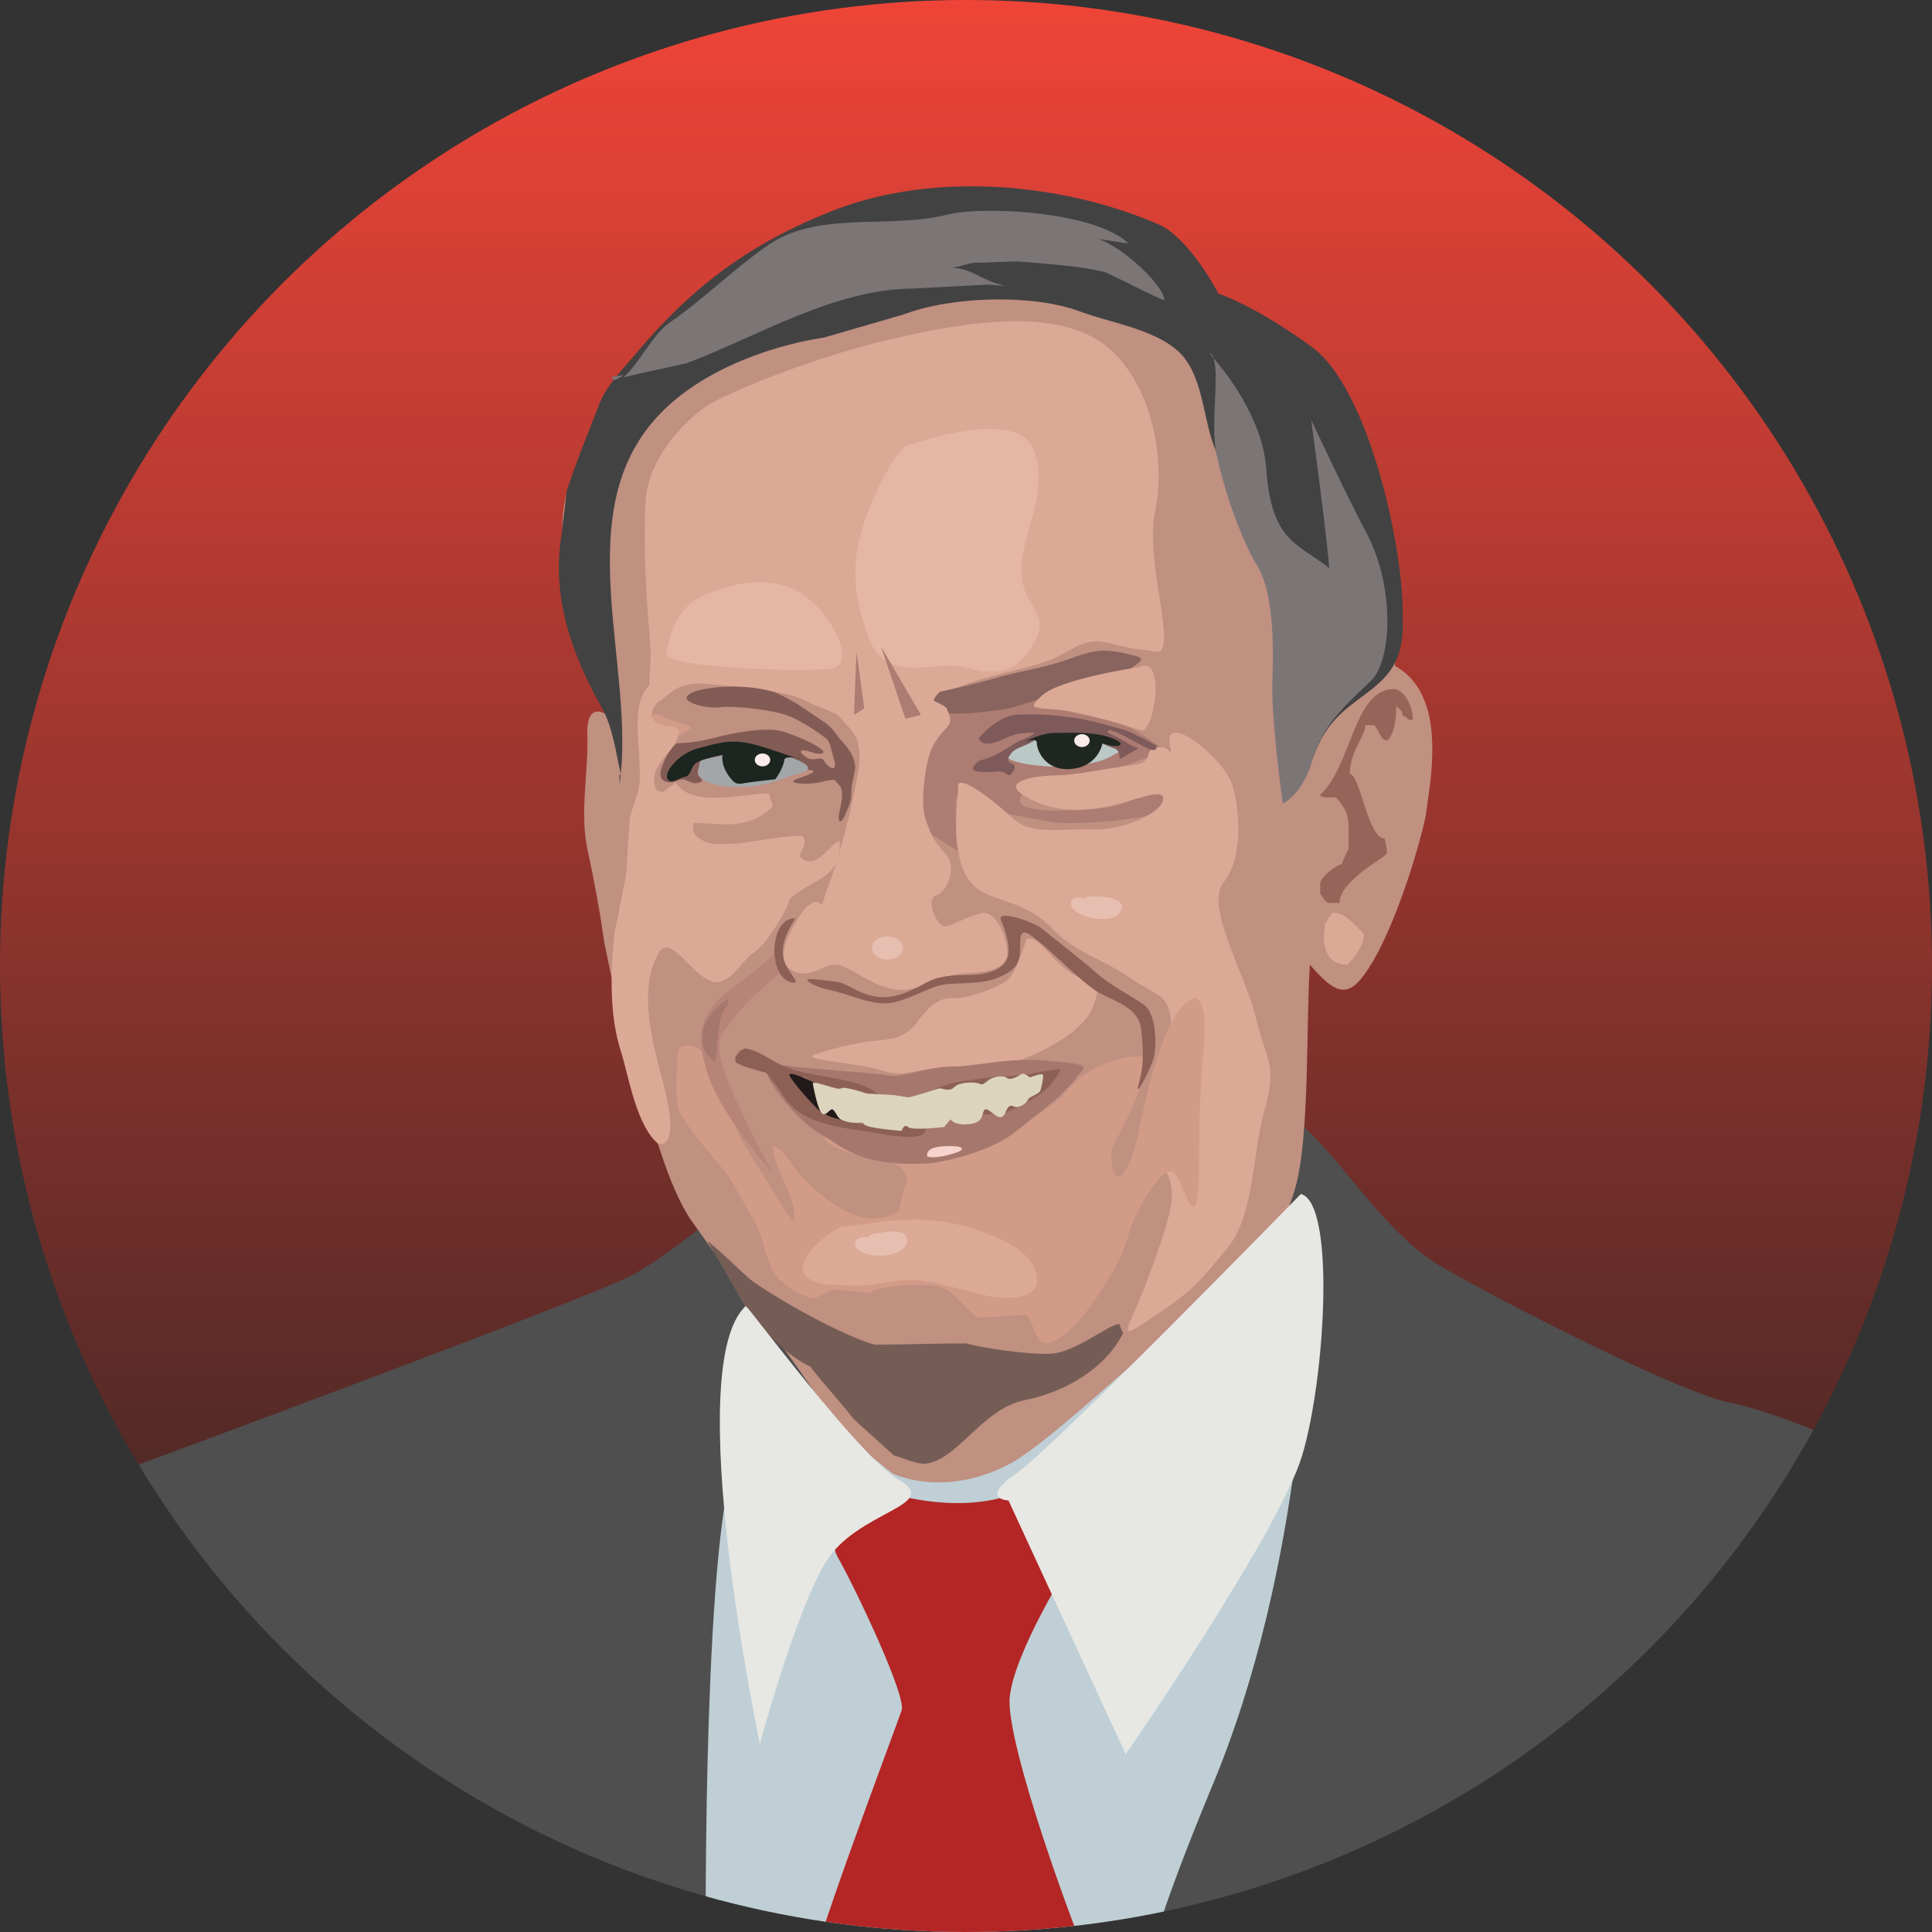 <?xml version="1.0" encoding="utf-8"?>
<!-- Generator: Adobe Illustrator 19.1.0, SVG Export Plug-In . SVG Version: 6.00 Build 0)  -->
<svg version="1.1" id="Layer_1" xmlns="http://www.w3.org/2000/svg" xmlns:xlink="http://www.w3.org/1999/xlink" x="0px" y="0px"
	 viewBox="0 0 150 150" style="enable-background:new 0 0 150 150;" xml:space="preserve">
<rect x="0" y="0" width="150" height="150" fill="#333333" stroke="none"/>
<style type="text/css">
	.st0{clip-path:url(#SVGID_3_);}
	.st1{fill-rule:evenodd;clip-rule:evenodd;fill:#4F4F4F;}
	.st2{fill-rule:evenodd;clip-rule:evenodd;fill:#C09081;}
	.st3{fill-rule:evenodd;clip-rule:evenodd;fill:#AD7C72;}
	.st4{fill-rule:evenodd;clip-rule:evenodd;fill:#DCA996;}
	.st5{fill-rule:evenodd;clip-rule:evenodd;fill:#E6B6A5;}
	.st6{fill-rule:evenodd;clip-rule:evenodd;fill:#89645E;}
	.st7{fill-rule:evenodd;clip-rule:evenodd;fill:#BAC8C6;}
	.st8{fill-rule:evenodd;clip-rule:evenodd;fill:#7E5A5A;}
	.st9{fill-rule:evenodd;clip-rule:evenodd;fill:#1F2720;}
	.st10{fill-rule:evenodd;clip-rule:evenodd;fill:#D19B87;}
	.st11{fill-rule:evenodd;clip-rule:evenodd;fill:#E6BFB1;}
	.st12{fill-rule:evenodd;clip-rule:evenodd;fill:#835B55;}
	.st13{fill-rule:evenodd;clip-rule:evenodd;fill:#A6776D;}
	.st14{fill-rule:evenodd;clip-rule:evenodd;fill:#8D6056;}
	.st15{fill-rule:evenodd;clip-rule:evenodd;fill:#A3A6A8;}
	.st16{fill-rule:evenodd;clip-rule:evenodd;fill:#21191A;}
	.st17{fill-rule:evenodd;clip-rule:evenodd;fill:#DDD4BE;}
	.st18{fill-rule:evenodd;clip-rule:evenodd;fill:#1C251F;}
	.st19{fill-rule:evenodd;clip-rule:evenodd;fill:#F9ECEA;}
	.st20{fill-rule:evenodd;clip-rule:evenodd;fill:#F6D3CC;}
	.st21{fill-rule:evenodd;clip-rule:evenodd;fill:#B98478;}
	.st22{fill-rule:evenodd;clip-rule:evenodd;fill:#755D55;}
	.st23{fill-rule:evenodd;clip-rule:evenodd;fill:#434242;}
	.st24{fill-rule:evenodd;clip-rule:evenodd;fill:#966459;}
	.st25{fill-rule:evenodd;clip-rule:evenodd;fill:#7C7576;}
	.st26{fill-rule:evenodd;clip-rule:evenodd;fill:#BFCFD5;}
	.st27{fill-rule:evenodd;clip-rule:evenodd;fill:#B32625;}
	.st28{fill-rule:evenodd;clip-rule:evenodd;fill:#E7E7E4;}
</style>
<g>
	<defs>
		<circle id="SVGID_1_" cx="75" cy="75" r="75"/>
	</defs>
	<linearGradient id="SVGID_2_" gradientUnits="userSpaceOnUse" x1="75" y1="150" x2="75" y2="9.094947e-13">
		<stop  offset="0" style="stop-color:#212121"/>
		<stop  offset="1" style="stop-color:#EF4438"/>
	</linearGradient>
	<use xlink:href="#SVGID_1_"  style="overflow:visible;fill:url(#SVGID_2_);"/>
	<clipPath id="SVGID_3_">
		<use xlink:href="#SVGID_1_"  style="overflow:visible;"/>
	</clipPath>
	<g id="Shape_705_3_" class="st0">
		<g>
			<path class="st1" d="M148.8,116c-1.2-2.5-10.5-6.3-14.5-7.1S116.5,101,112,98.4s-7.8-8.4-10.9-11s-43.8,5.5-43.8,5.5
				s-4.8,4.2-8.2,6.1c-3.4,1.8-38.3,14.7-38.3,14.7l3.3,36.1h134.8C148.8,149.8,150,118.5,148.8,116z"/>
		</g>
	</g>
	<g id="Shape_669_3_" class="st0">
		<g>
			<path class="st2" d="M108.3,51.7c0.4-4.7-1.4-17.6-5.3-21.8c-3.9-4.2-6.1-6.2-7.5-6c-1.4,0.2-7.2-7.5-12.2-8.3
				c-5-0.8-13.3-1-19.5,1.8c-6.2,2.8-13.5,9.2-16.4,14c-2.9,4.8-4.8,7.8-3.1,13.7c1.7,5.8,2.8,10.4,2.8,10.4s-1.6-1.2-1.5,1.6
				c0.1,2.8-0.6,6,0,8.8c0.6,2.8,1,5,1.3,7.2c-0.1-0.6,1.2,6.2,1.2,4.9c-0.1-4.4,1.9,11.5,5.6,16.8c3.7,5.2,5.7,7.8,8.3,11.5
				s5.3,8.2,8.8,9s4.3,1.1,9.7-2.8s11.7-9.6,14-11.1s5-5.3,6.1-9.3c1.1-4,0.8-13,1.1-17.2c2.4,2.8,3.3,2.6,5.2-0.8
				c1.8-3.4,3.3-8.4,3.8-10.8C111,60.8,112.5,54,108.3,51.7z"/>
		</g>
	</g>
	<g id="Shape_674_3_" class="st0">
		<g>
			<path class="st3" d="M88.8,61.7c-1.3,0.6-2.1,1-3.7,1.1c-1.6,0.1-3.9,0.3-5.3-0.1c-1.4-0.4-0.2-1.7,1.5-2.2s3.2-0.1,4.7-0.6
				c1.4-0.5,2.3-0.8,3.1-1.1s2.3,0.8,2.3,0.8s1.2-1.2-0.1-1.3s-1.5-0.6-3-1.5s-4-1.2-5.5-1.6c-1.5-0.3-2.5,0.2-2.2-0.8
				c0.3-1,4.4-1.3,5.4-1.7c1-0.3,1.9-1.4,1.9-1.4s-13.8,2.7-14.8,3.5s0.8,1.3,0.2,1.9c-0.6,0.6-1.2,1.2-1.5,2.3
				c-0.3,1.1-0.8,2.3-0.7,3.9c0.1,1.6,0.9,1.6,1.9,2.3c1,0.7,2.5,1.5,1.8,0.8c-0.7-0.8-0.6-2.6-0.6-3.8c0-1.2,1.8-0.1,2.8,0.5
				c1,0.6,3.1,0.8,4.5,1.1c1.4,0.3,6.4-0.1,7.6-0.5c1.2-0.4,1.8-1.4,2.2-2.2C91.9,60.3,90.2,61.2,88.8,61.7z"/>
		</g>
	</g>
	<g id="Shape_671_3_" class="st0">
		<g>
			<path class="st4" d="M89.7,39.6c0.8-3.8-0.2-9.9-3.9-12.8c-3.8-2.9-10.6-1.9-16.9-0.4s-12.6,4.2-14,5.1c0,0-4.7,3.1-4.8,7.8
				c-0.2,4.7,0.3,9.3,0.4,11c0.1,1.7-0.4,3,0.3,3.9c0.8,0.9,0.8-1.4,4.1-1.1c3.3,0.3,6,0.5,7.6,1.3c1.6,0.8,3.6,1.2,4.2,2.5
				c0.6,1.3,3.9-1,5.9-2.5s4.3-1.8,7.5-2.7c3.2-0.8,3.5-2.3,5.9-1.8c2.4,0.6,1.9,0.4,3.8,0.7C91.5,50.8,88.8,43.3,89.7,39.6z"/>
		</g>
	</g>
	<g id="Shape_670_3_" class="st0">
		<g>
			<path class="st5" d="M79.3,44.6c-0.2-2.8,2.2-6.1,1-9.6s-9.5-0.5-9.5-0.5S70,34,68,38.3c-2,4.3-2,7.2-0.6,11.1
				c1.4,3.9,5.1,1.8,7.5,2.4c2.4,0.7,4.1,0.5,5.4-1.9S79.5,47.3,79.3,44.6z"/>
		</g>
	</g>
	<g id="Shape_712_3_" class="st0">
		<g>
			<path class="st5" d="M62.4,46.2c-2.5-1.8-6.3-0.8-8.3,0.3c-2,1.2-2.3,4-2.3,4c-1.3,1.4,11,1.7,12.8,1.4S64.9,48,62.4,46.2z"/>
		</g>
	</g>
	<g id="Shape_672_3_" class="st0">
		<g>
			<path class="st4" d="M97.5,79c-0.8-3.4-4-8.6-2.5-10.5s1.3-5.3,0.7-7.5c-0.7-2.2-5-5.5-4.9-3.5c0,0.4,0.1,0.7,0.1,0.9
				c0.1,0.2,0.1,0.3,0,0C90.7,58.2,90.5,58,90,58c-1.4,0-0.2,1.2-2,1.4s-4.6,0.8-6,0.8s-4.3,0.4-2.6,1.5c1.7,1.1,3.7,1.4,6.1,1
				s5-1.7,4.8-0.6s-3.2,2.4-5.5,2.3s-4.8,0.5-6.2-0.9c-1.5-1.4-4.6-3.8-4.2-2.2c0,0-0.3,3-0.1,4.2c0.2,1.2,0.4,3.2,2.5,4
				c2.1,0.8,3.4,1,5.1,2.8c1.7,1.7,4,2.3,5.8,3.6s3,1.2,3.2,3.2c0.1,2.1-0.7,6-1.2,8.4c-0.5,2.4-1.8,3.5-1.4,4.6s1.8-2.3,2.4-0.8
				c0.6,1.5,0.3,2.8-1.4,7.5s-3,5.6,0.3,3.4c3.3-2.2,3.5-2.7,5.7-5.3c2.2-2.7,1.9-7.8,3-11.1C99.1,82.4,98.3,82.4,97.5,79z"/>
		</g>
	</g>
	<g id="Shape_673_3_" class="st0">
		<g>
			<path class="st6" d="M87.2,50.7c-1.8-0.4-2.6-0.1-4.3,0.5s-3.1,0.8-5.1,1.3c-2,0.6-4.8,1.2-4.8,1.2s-0.8,0.6-0.5,1.3
				c0.3,0.8,4.8,0.2,5.8,0c0.9-0.2,3.3-1,5.1-1.9c1.8-0.9,3.2-0.5,4.4-1.2C88.9,51.1,89,51.1,87.2,50.7z"/>
		</g>
	</g>
	<g id="Shape_676_3_" class="st0">
		<g>
			<path class="st4" d="M76.2,70.9c-1.2,0.3-1.9,0.8-2.7,1s-1.7-2.2-0.8-2.4c0.8-0.2,1.7-2.2,0.7-3.2c-1-1.1-1.2-1.7-1.6-2.9
				c-0.3-1.2,0-3.5,0.3-4.6c0.3-1.1,0.9-1.8,1.4-2.3s0.2-1,0-1.5s-8.6-4-9.2-0.2c0,0,2.1,1.9,2.3,2.8c0.2,0.9,0.2,1.7-0.1,3
				c-0.2,1.3-0.8,3.7-1.2,5.1C65,67,64.1,69.3,63.9,70c-0.2,0.7-0.3-0.8-1.6,0.8c-1.2,1.7-2.2,3.9-0.7,4.6c1.6,0.7,2.4-0.9,3.8-0.4
				c1.3,0.5,3.2,2.2,5.2,1.8c1.9-0.4,2.8-1.1,4-1.2s3.4-0.1,3.6-1.4C78.3,72.9,77.3,70.6,76.2,70.9z"/>
		</g>
	</g>
	<g id="Shape_677_3_" class="st0">
		<g>
			<path class="st4" d="M88.4,51.8c0,0-6.1,0.9-7.5,2.2c-1.4,1.3-0.3,0.8,2,1.2c2.3,0.4,4.7,1.2,5.7,1.5S90.6,50.7,88.4,51.8z"/>
		</g>
	</g>
	<g id="Shape_680_3_" class="st0">
		<g>
			<path class="st7" d="M87.1,57.7c-1.2-0.2-6.9-0.4-7.2-0.2c0,0-1.9,0.9-1.8,1.2s1.3,0.7,3.2,0.8s4-0.2,5-0.8S88.3,57.9,87.1,57.7z
				"/>
		</g>
	</g>
	<g id="Shape_675_3_" class="st0">
		<g>
			<path class="st8" d="M89.8,57.9c0,0-1.8-1-2.4-1.2c-0.7-0.2-2.7-0.8-4.2-1c-1.5-0.2-2.9-0.3-4.4-0.2c-1.5,0.2-2.8,1.8-2.8,1.8
				c0.3,1,2,0,2.6-0.2c0.5-0.2,1.2-0.2,1.6-0.2c0.4,0-0.7,0.5-1,0.6c-0.3,0.1-1.2,0.8-2.1,1.2s-1.1,0.2-1.5,0.8
				c-0.4,0.5,1,0.5,1.8,0.4c0.8-0.1,0.8,0.5,1.1,0.2s0.4-0.7,0.1-0.8c-0.3-0.1-0.5-0.3-0.1-0.8c0.4-0.5,1-0.5,1.8-1
				c0.9-0.5,5,0.1,5,0.1s0.6,0.3,1.2,0.5c0.6,0.2,0.3,0.9,0.5,0.8s1.4-0.8,1.4-0.8s-0.4-0.1-1.2-0.6c-0.8-0.5-1.5-0.6-1.1-0.8
				c0.4-0.1,2.3,1.1,3,1.4C89.9,58.5,89.8,57.9,89.8,57.9z"/>
		</g>
	</g>
	<g id="Shape_679_3_" class="st0">
		<g>
			<path class="st9" d="M86.3,57.3c-1.3-0.5-3-0.4-4.3-0.4c-1.3,0-2.4,0.7-2.4,0.7s0.9-0.4,0.9,0.1c0,0.5,0.6,2.2,2.7,2s2.4-2,2.4-2
				s0.2,0.1,0.7,0.2S87.6,57.8,86.3,57.3z"/>
		</g>
	</g>
	<g id="Shape_678_3_" class="st0">
		<g>
			<path class="st10" d="M53.4,56.3c-0.9-0.2-2.5-0.9-2.5-0.9c-1.3,0.6-0.3,4.6,0.7,2.9C52.6,56.7,54.3,56.6,53.4,56.3z"/>
		</g>
	</g>
	<g id="Shape_681_3_" class="st0">
		<g>
			<path class="st4" d="M83.1,75.5c-1.6-1.1-2.5-2.9-3.4-2.6c0,0-0.8,2.7-1.5,3.2c-0.7,0.6-3.2,1.5-4.3,1.4c-1.1-0.1-2.1,1-2.8,2
				c-0.8,1-1.8,1.2-3.1,1.3c-1.3,0.1-3.8,0.7-4.8,1.1s3.3,0.6,5.2,1.2S71,83,73,82.9s4.2,0,5.3-0.3c1.2-0.3,5.5-2,6.5-4.3
				S84.7,76.6,83.1,75.5z"/>
		</g>
	</g>
	<g id="Ellipse_16_3_" class="st0">
		<g>
			<ellipse class="st11" cx="68.9" cy="73.6" rx="1.2" ry="0.9"/>
		</g>
	</g>
	<g id="Shape_687_3_" class="st0">
		<g>
			<path class="st12" d="M65.5,57.7c-0.5-0.5-0.8-1.2-1.6-1.7c-0.8-0.5-1.9-1.4-3.4-2.1c-1.5-0.7-4.8-0.8-6.6-0.2
				c-1.8,0.7,1,1.4,2.1,1.2c1.1-0.1,3.8,0.2,5,0.6c1.2,0.4,2.7,1.5,3.1,1.8c0.4,0.3,0.4,0.9,0.7,1.8c0.2,0.9-0.5,0.5-0.8,0
				c-0.3-0.5-0.7,0.1-1.4-0.3c-0.7-0.5-0.5-0.7,0.4-0.4c0.9,0.3,1.1,0,0.8-0.2c-0.3-0.3-1.7-1-3-1.4c-1.3-0.4-3.9,0.1-5.4,0.5
				s-2.7,0.4-2.7,0.4c-0.3,0-0.8,0.5-1.3,1.8s0.6,1.4,1.2,1.1c0.6-0.3,1,0.3,1.5,0.2s0.5-0.2,0.2-0.5s0-0.6,0.2-1.2
				c0.3-0.6,5.1,0.9,5.8,0.8c0.7-0.2,2.1-0.2,2.7-0.1c0.5,0.1-0.3,0.4-1.2,0.7c-0.8,0.3,0.8,0.5,2,0.2c1.2-0.3,1-0.1,1.3,0.2
				c0.4,0.3,0.3,1.2,0.1,2c-0.2,0.8,0,1.3,0.4,0.4c0.4-0.9,0.5-1.2,0.5-1.8c0-0.7,0.2-1.1,0.3-1.9C66.4,59,66,58.2,65.5,57.7z"/>
		</g>
	</g>
	<g id="Shape_693_3_" class="st0">
		<g>
			<path class="st10" d="M92.9,77.5c-2.4,0-4.2,8.7-4.6,10.9c-0.1,0.4-0.9,3.6-1.7,2.8c-0.3,0-0.4-2-0.2-2.2c0.5-0.8,3.4-6.5,2.3-7
				c-2.5,0-5,1.3-6.3,3.2c-0.5,0.4-1,0.8-1.6,1.2c-3.2,1.6-6.2,1.6-9.7,2.1c-2.3,0.3-5.2-1.6-7.1-0.4c-0.2,0.9,2.2,1.5,2.8,1.6
				c1.7,0.4,3.6,0.4,3.6,2.1c-0.1,0.2-0.2,0.5-0.3,0.7c-0.1,0.5-0.2,1-0.3,1.5c-2.6,1.7-5.6-0.6-7.5-2.6C61.7,90.9,60.8,89,60,89
				c0,1.7,2.1,4.4,1.6,5.8h-0.1c-0.6-0.9-1.2-1.8-1.7-2.7c-1-1.7-2.3-3.3-2.9-5.2c-0.4-1.3-0.6-2.7-1.3-3.9
				c-0.6-0.9-1.6-2.3-2.8-1.7c-0.1,0.2-0.1,0.4-0.2,0.6c0,0.1-0.1,0.2-0.1,0.3c0,0,0.1-0.1,0.1-0.1c0,1.2-0.2,2.4,0,3.7
				c0.2,1.3,3.1,4.3,4,5.6c0.5,0.9,1.1,1.8,1.6,2.8c1.9,2.8,0.5,4.9,4.5,6.5c0.7,0.3,1.4-0.4,2-0.6c0.9,0.1,1.9,0.2,2.8,0.3
				c0.6-0.6,4.5-0.8,5.5-0.5c1,0.3,2,1.8,2.9,2.4c1.3,0,2.5-0.2,3.8-0.2c0.7,0.7,0.6,2.8,2.2,2c2.1-1,5.2-6,5.7-8.2
				c0.2-1,2-4.6,3.1-4.9c0.7-0.5,1.4,2.4,1.9,2.7c0,0,0.1,0,0.1,0c0.4,0,0.4-2.9,0.4-3.6c0-3.2,0.1-6.2,0.4-9.4
				C93.5,79.9,93.7,78,92.9,77.5z"/>
		</g>
	</g>
	<g id="Shape_699_3_" class="st0">
		<g>
			<path class="st4" d="M76.7,95.8c-3.3-1.3-6.1-1.3-9.4-0.8c-0.8,0.1-1.6,0.2-2.4,0.3c0.2,0,0.3,0,0.5-0.1c-1.2,0.6-3.1,2-3.1,3.5
				c0.6,1.2,2.4,1,3.5,1.1c1.9,0.2,3.6-0.6,5.5-0.4c2.1,0.2,3.9,1,5.9,1.3c0.9,0.1,3.2,0.2,3.3-1.1C80.6,97.5,78.4,96.5,76.7,95.8z"
				/>
		</g>
	</g>
	<g id="Shape_684_3_" class="st0">
		<g>
			<path class="st13" d="M81.8,82.4C78.4,82,76,82.8,74,82.8c-2,0-3.9,0.9-5,0.7s-3.4-0.3-4.2-0.4c-0.9-0.1-3.2-0.2-4.4-0.5
				c-1.2-0.3-1,0.8-0.3,1.8c0.6,0.9,2.1,2.8,3.7,3.7c1.6,0.9,3,2.6,8.6,2.2c0,0,4.1-0.6,6.4-2.4c2.3-1.8,3.8-3,4.6-4
				C84,82.9,85.3,82.7,81.8,82.4z"/>
		</g>
	</g>
	<g id="Shape_698_3_" class="st0">
		<g>
			<path class="st14" d="M82.3,83c-0.8,0.1-1.6,0.2-2.4,0.4c-0.9,0.1-1.8,0.2-2.7,0.2c-1.8,0.3-3.8,0.3-5.4,1.4c0,0,0,0.1-0.1,0.1
				c0,0.1,0,0.1,0,0.2c0.7,0.4,1.5,0.9,2.2,1.3c1.3,0,2.5-0.1,3.8-0.1c1.2-0.4,2.7-1.2,3.6-2C81.5,84.4,82.5,83,82.3,83z"/>
		</g>
	</g>
	<g id="Shape_682_3_" class="st0">
		<g>
			<path class="st14" d="M88.8,78c-1-0.7-2.6-1.5-3.6-2.4c-1-0.9-3.7-3-4.3-3.5s-3.5-1.5-3.2-0.7c0,0,0.9,2,0.5,3
				c-0.4,1-1.8,1.3-3,1.3s-2.2,0.1-2.9,0.4c-0.7,0.3-2.4,1.5-4.1,1.3c-1.7-0.2-2.3-1.1-3.4-1.2c-1.1-0.1-2.7-0.4-1.9,0.1
				s1.5,0.5,2.4,0.8c0.9,0.2,2.7,1.1,4.2,0.7c1.6-0.4,2.8-1.3,4.1-1.4s2.7,0,3.9-0.5s1.7-1,1.7-2.2s0-1.8,1.2-0.8
				c1.2,0.9,3.4,3.2,4.8,4.1c1.4,0.8,3.2,1.2,3.4,2.9c0.2,1.8,0.2,2.9-0.2,4.3s1.1-1.5,1.2-2.2C89.8,81.2,89.8,78.7,88.8,78z"/>
		</g>
	</g>
	<g id="Shape_697_3_" class="st0">
		<g>
			<path class="st14" d="M71.9,87.6c-0.1-0.3-2.9-0.3-3.2-0.2c-2.1,0.2-6.4-1.1-6.4-3.8c0,0,0,0,0.1,0c0,0,0.1,0,0.1,0
				c1,1,4.3,1.4,5.7,1.4c-1.4-1.4-5.3-1.3-7.3-2.2c-1-0.4-2-1.3-3.1-1.4c-0.1,0.1-0.2,0.1-0.3,0.2c0,0,0,0,0-0.1
				c-0.1,0.2-0.2,0.3-0.4,0.5c0,0.1,0,0.3,0,0.4c0,0.3,2.1,0.8,2.4,0.9c0.4,0.5,0.7,0.9,1.1,1.4c1.4,2.8,5,2.8,7.6,3.3
				c0.5,0.1,3.3,0.6,3.6-0.1C71.9,87.7,71.9,87.7,71.9,87.6z"/>
		</g>
	</g>
	<g id="Shape_686_3_" class="st0">
		<g>
			<path class="st15" d="M61.9,59c-1.3-0.6-3.7-0.8-3.7-0.8l-3.8,0.8c0,0-0.2,0.6-0.2,1c0,0.4,0.8,1.1,3.2,1.1c2.4,0,3.8-0.9,4.5-1
				C62.7,59.9,63.3,59.6,61.9,59z"/>
		</g>
	</g>
	<g id="Shape_689_3_" class="st0">
		<g>
			<path class="st16" d="M63.3,84.1c0,0-2.2-1.1-2-0.6c0.2,0.5,1.9,2.4,2.4,2.8c0.5,0.3,0.9,0.5,1.5,0.6
				C65.8,87,64.6,84.5,63.3,84.1z"/>
		</g>
	</g>
	<g id="Shape_683_3_" class="st0">
		<g>
			<path class="st17" d="M80.9,83.4c-0.2,0-0.5,0.1-0.8,0.2c-0.2,0.2-0.5-0.4-0.8-0.2s-0.9,0.5-1.1,0.3c-0.2-0.2-1-0.2-1.5,0.2
				s-0.4,0.3-0.8,0.2c-0.3-0.1-1.4-0.1-1.8,0.3c-0.4,0.4-0.9,0.1-1.1,0.1c-0.2,0-1.3,0.4-1.7,0.5c-0.3,0.1-0.8,0.2-0.8,0.2
				S69.4,85,69.1,85c-0.3,0-1.8-0.1-1.8-0.1s-1.8-0.6-2-0.4c-0.2,0.2-2-0.6-2.2-0.4c0,0,0.4,2.3,0.8,2.4c0.4,0.1,0.6-0.7,0.9-0.2
				c0.3,0.4,0.2,0.6,1,0.8c0.8,0.2,1.2-0.1,1.3,0.2c0.2,0.3,2.9,0.5,2.9,0.5s0.2-0.6,0.5-0.3s2.8,0,2.8,0l0.5-0.6
				c0,0,0.2,0.4,1.1,0.4s1.3-0.3,1.4-0.8c0.1-0.4,0.2-0.5,0.6-0.2c0.4,0.3,0.8,0.7,1.1,0.2c0.2-0.4,0.3-0.8,0.7-0.6
				c0.3,0.2,1-0.2,1.1-0.5s0.9-0.4,1-0.8S81.1,83.4,80.9,83.4z"/>
		</g>
	</g>
	<g id="Shape_685_3_" class="st0">
		<g>
			<path class="st18" d="M58.1,57.7c-1.5-0.3-2.4,0-3.9,0.4s-2.6,1.8-2.4,2.3c0.2,0.6,0.9,0,1.4-0.1s0.4-0.8,0.9-1.1s2-0.6,2-0.6
				s-0.2,0.8,0.6,1.8c0.4,0.5,0.6,0.5,1.1,0.4c0.6-0.1,2.4-0.3,2.4-0.3s0.6-0.8,0.7-1.5c0-0.3,0.9-0.2,1.2-0.1
				C62,59,59.6,58,58.1,57.7z"/>
		</g>
	</g>
	<g id="Ellipse_17_3_" class="st0">
		<g>
			<ellipse class="st19" cx="59.2" cy="59" rx="0.6" ry="0.5"/>
		</g>
	</g>
	<g id="Ellipse_17_copy_3_" class="st0">
		<g>
			<ellipse class="st19" cx="84" cy="57.5" rx="0.6" ry="0.5"/>
		</g>
	</g>
	<g id="Shape_688_3_" class="st0">
		<g>
			<path class="st20" d="M73.2,89c-1.5,0.1-1.2,0.8-1.2,0.8s0.5,0.2,1.9-0.2C75.3,89.2,74.7,88.9,73.2,89z"/>
		</g>
	</g>
	<g id="Shape_710_3_" class="st0">
		<g>
			<path class="st21" d="M57,79c1.1-1.5,3.5-3.4,3.5-3.4l-0.2-1.8c0,0-0.8,1-3.8,3.2c-2.9,2.2-2,4.7-1.7,5.9
				c0.9,3.5,5.2,8.2,5.2,8.2s-2.5-4.5-3.6-7.5S55.9,80.5,57,79z"/>
		</g>
	</g>
	<g id="Shape_695_3_" class="st0">
		<g>
			<path class="st13" d="M56.4,77.6c0,0.1,0,0.1-0.1,0.2C56.3,77.7,56.3,77.6,56.4,77.6c-1.4,1-2.5,2.6-1.5,4.3
				c0.2,0.2,0.4,0.4,0.6,0.6c0,0,0,0,0-0.1c0.3-0.4,0-3.5,1-4.3c0-0.2,0-0.4,0.1-0.6C56.5,77.6,56.5,77.6,56.4,77.6z"/>
		</g>
	</g>
	<g id="Shape_690_3_" class="st0">
		<g>
			<path class="st4" d="M65.2,65.3c-0.6,0-1.9,2.5-3.1,1.2c0-0.5,0.7-1,0.2-1.6c0,0,0,0-0.1,0c-2.3,0-4.5,0.8-6.9,0.6
				c-0.6-0.1-1.5-0.5-1.5-1.2c0-0.1,0-0.3,0.1-0.4c0.8,0,1.7,0.1,2.5,0.1c1.5,0,2.6-0.4,3.6-1.4c-0.1-0.3-0.2-0.7-0.3-1
				c-2,0-6,1.2-7.3-0.9c0,0.1-0.1,0.1-0.1,0.2c-0.3,0.2-0.6,0.4-0.8,0.6c-0.2,0-0.3-0.1-0.5-0.1c-1-2.1,1.7-2.9,1.7-4.7
				c-0.5-0.7-1.6,0.1-2.1-1.1c0-1.6,2.3-1.6,2.3-3.2c-5.1,0-2.8,5.6-3.3,8.8c-0.2,0.8-0.5,1.5-0.7,2.3c-0.1,1.5-0.2,3-0.3,4.5
				c-0.3,1.5-0.6,3-0.9,4.5c-0.3,3-0.4,6.3,0.5,9.1c0.6,1.9,1.2,5.8,2.9,7.2c1.5,0.3,0.8-3,0.6-3.9c-0.8-3.2-2.4-7.9-0.5-11
				c1-1.6,3,2.9,4.8,2.3c1.1-0.4,1.6-1.6,2.6-2.3c0.8-0.5,2.5-3.1,2.7-4.1C63.2,68.1,65.3,68.3,65.2,65.3
				C65.3,65.3,65.2,65.3,65.2,65.3z"/>
		</g>
	</g>
	<g id="Shape_692_3_" class="st0">
		<g>
			<path class="st3" d="M68.4,50.2l1.9,5.6l1.2-0.3L68.4,50.2z M66.3,55.5l0.8-0.5l-0.6-4.4L66.3,55.5z"/>
		</g>
	</g>
	<g id="Shape_694_3_" class="st0">
		<g>
			<path class="st22" d="M54.9,96.7c0-0.1,0-0.1,0.1-0.2c0,0,0,0,0,0L54.9,96.7z M86.9,102.8c-0.8,0-3.4,2.2-5.3,2.3
				c-1.6,0.1-5.1-0.4-6.6-0.8c-2.4,0-4.8,0.1-7.1,0.1c-2.5-0.7-7.7-3.6-9.7-5.1c-1.1-1-2.1-2-3.2-2.9c0,0,0,0,0,0.1
				c1,1.7,2,3.4,3,5.2c1.3,1.6,3,3.5,4.9,4.4c1.1,1.4,2.3,2.7,3.4,4.1c1,0.9,2.1,1.9,3.1,2.8c0.8,0.2,1.9,0.8,2.7,0.6
				c2.4-0.5,4.3-4.3,7.5-4.9c3-0.6,6.2-2.4,7.6-5.2C87.1,103.3,87,103.1,86.9,102.8z"/>
		</g>
	</g>
	<g id="Shape_696_3_" class="st0">
		<g>
			<path class="st14" d="M61.8,71.3C61.8,71.3,61.8,71.3,61.8,71.3c0,0.1,0,0.1,0,0.1C61.8,71.4,61.8,71.3,61.8,71.3z M61.3,75.4
				c-1-1.3-0.4-2.8,0.4-4c0,0,0,0,0-0.1c-2.1,0-2.1,5,0,5l0.1-0.1C61.7,76,61.5,75.7,61.3,75.4z"/>
		</g>
	</g>
	<g id="Shape_700_3_" class="st0">
		<g>
			<path class="st11" d="M84.6,69.6c-0.1,0-0.2,0-0.3,0.1c0,0-0.1,0.1-0.1,0.1c0,0-0.1-0.1-0.1-0.1c-0.6,0-0.7,0-0.9,0.2
				c-0.6,1.3,3.9,2.3,3.9,0.4C86.9,69.6,85.3,69.6,84.6,69.6z"/>
		</g>
	</g>
	<g id="Shape_700_copy_3_" class="st0">
		<g>
			<path class="st11" d="M70.4,96.1c-0.3-0.8-1.9-0.4-2.6-0.3c-0.1,0-0.2,0.1-0.3,0.1c0,0.1,0,0.1-0.1,0.2c0,0-0.1,0-0.1-0.1
				c-0.6,0.1-0.7,0.1-0.9,0.4C66.1,97.9,70.8,97.9,70.4,96.1z"/>
		</g>
	</g>
	<g id="Shape_701_3_" class="st0">
		<g>
			<path class="st23" d="M101.8,26.9c-1.9-1.4-4.9-3.3-7.2-4.1c-0.9-1.7-2.8-4.6-4.7-5.4c-7.4-3.2-17.3-4.1-25.1-1.1
				c-6.4,2.5-10.9,5.8-15.3,11c-1,1.2-2.3,2.5-2.9,3.9c-0.9,2.3-1.8,4.5-2.6,6.9c-0.1,1.1-0.3,2.3-0.4,3.4
				c-0.8,4.9,0.8,9.3,3.1,13.4c0.9,1.6,1.1,3.5,1.5,5.2l-0.1,0.1l0,0.7c1.3-9-4-20.8,2.8-28.4c3.1-3.5,8.5-5.6,13.1-6.3
				c2.1-0.6,4.1-1.2,6.2-1.8c3.7-1.4,10-1.6,13.7-0.2c2.4,0.9,6.1,1.4,7.9,3.4c1.7,2,1.6,5.1,2.6,7.4c1.4,3.3,2.7,6.6,4.1,9.9
				c0.5,5.5,1,11,1.5,16.5h0.1c0,0,1.8-2.3,1.9-2.7c1.9-5.6,7.3-4.2,6.9-10.9C109,42.7,106.3,30.1,101.8,26.9z"/>
		</g>
	</g>
	<g id="Shape_702_3_" class="st0">
		<g>
			<path class="st24" d="M102.3,61.8c0.1,0,0.1-0.1,0.2-0.2c0,0,0,0,0,0C102.4,61.7,102.4,61.8,102.3,61.8z M108.2,53.5
				c-3.1,0-3.3,6.1-5.7,8.2c0,0.3,0.9,0.2,1.2,0.2c1.2,1.2,1,2,1,4c0,0-0.5,1-0.5,1.2c-0.4,0-1.7,1-1.7,1.5v0.8
				c0.2,0.2,0.4,0.7,0.7,0.7h0.8c0-1.7,3.5-3.5,3.5-3.7c0.4,0,0-1.1,0-1.3c-1.3,0-1.9-5-2.7-5c0-1.8,1.2-2.9,1.2-3.8h0.7
				c0.3,0.3,0.5,1.2,1,1.2c0.6-0.6,0.7-1.7,0.7-2.7c0.3,0.3,0.5,0.4,0.5,0.8c0.5,0,0.1,0.3,0.8,0.3C109.7,54.8,109,53.5,108.2,53.5z
				"/>
		</g>
	</g>
	<g id="Shape_703_3_" class="st0">
		<g>
			<path class="st4" d="M102.8,71.8C102.9,71.8,102.9,71.8,102.8,71.8c0.1-0.2,0.1-0.3,0.1-0.5L102.8,71.8z M103.4,70.9
				c-0.2,0.3-0.3,0.5-0.5,0.8c-0.3,1.4-0.1,3.2,1.7,3.2c0.6-0.6,1.3-1.5,1.3-2.4C105.4,72.1,104.3,70.6,103.4,70.9z"/>
		</g>
	</g>
	<g id="Shape_704_3_" class="st0">
		<g>
			<path class="st25" d="M47.7,29.5c0.3-0.1,0.5-0.2,0.7-0.4c-0.3,0.1-0.6,0.1-1,0.2C47.5,29.4,47.6,29.4,47.7,29.5z M84.9,18.5
				c0.1,0,2.6,0.4,2.7,0.4c-2.4-2.4-11.1-3-14.2-2.2c-4.6,1.1-10.1-0.4-14,2.5c-2.3,1.6-4.9,4.1-7.2,5.7c-1.5,0.9-2.5,3.3-3.8,4.4
				c1.6-0.4,3.2-0.7,4.9-1.1c5.6-2.1,11.5-5.8,17.7-5.8c1.9-0.1,3.7-0.2,5.6-0.3c0.6,0,1.1,0.1,1.7,0.1c-0.2,0-0.4,0-0.6-0.1
				c-1.4-0.3-2.3-1.3-3.8-1.3c0.6-0.1,1.1-0.3,1.7-0.4c1.2,0,2.3-0.1,3.5-0.1c2.2,0.2,4.4,0.3,6.6,0.8c0.6,0.2,4.4,2.2,4.7,2.2
				C90.3,21.9,86.3,18.5,84.9,18.5z"/>
		</g>
	</g>
	<g id="Shape_711_3_" class="st0">
		<g>
			<path class="st25" d="M93.9,27.4c0,0,0.1,0.1,0.3,0.4C94.2,27.6,94.1,27.5,93.9,27.4z M106,41.2c-1.3-2.4-4.2-8.6-4.2-8.6
				s1.2,8.8,1.4,11.5c-2.6-2-4.5-2.1-4.9-7.8c-0.3-3.8-3.1-7.4-4.1-8.5c0.5,1.2-0.2,4.9,0.2,7.2c0.5,2.7,2,7,3.2,8.9
				c1.2,1.9,1.3,5.8,1.2,8.6c-0.2,2.8,0.8,9.9,0.8,9.9s1.6-0.8,2.3-3.4c0.8-2.7,2.4-4.1,4.6-6.2C108.1,51.1,108.3,45.4,106,41.2z"/>
		</g>
	</g>
	<g id="Shape_708_3_" class="st0">
		<g>
			<path class="st26" d="M101.5,96.9c-0.3-4.4-17.8,13.8-23,16.7c-5.2,2.8-9.2,0.8-9.2,0.8c-1.6-1.2-10.2-9.1-12.5-0.3
				s-2,38.7-2,38.7l34.2,2.7c-0.2,0-1.5-0.9,5.1-16.8C101.3,121.5,101.8,101.3,101.5,96.9z"/>
		</g>
	</g>
	<g id="Shape_709_3_" class="st0">
		<g>
			<path class="st27" d="M85,153.5c-1.5-3.3-7-18.3-6.6-21.8c0.4-3.5,4.6-10.2,4.6-10.2s0.7-7.6-3.8-5.7c-4.5,1.9-9.8,0.2-9.8,0.2
				c-2.6-0.8-5.7,2.7-4.3,5c1.3,2.3,5.3,10.7,4.9,11.8c-0.4,1.2-7.7,20.5-7,20.6C63.6,153.5,86.5,156.8,85,153.5z"/>
		</g>
	</g>
	<g id="Shape_706_3_" class="st0">
		<g>
			<path class="st28" d="M101,92.7c0,0-19.2,19.7-22.1,21.7c-2.9,2-0.6,2.1-0.6,2.1l9.1,19.7c0,0,11.9-17.2,13.7-23.2
				S103.7,93.4,101,92.7z"/>
		</g>
	</g>
	<g id="Shape_707_3_" class="st0">
		<g>
			<path class="st28" d="M69.8,114.9c-3.1-1.8-11.8-13.6-11.9-13.5c-5.1,4.7,1.1,34,1.1,34s2.7-10.1,5.1-14.1S73.2,116.9,69.8,114.9
				z"/>
		</g>
	</g>
</g>
</svg>
